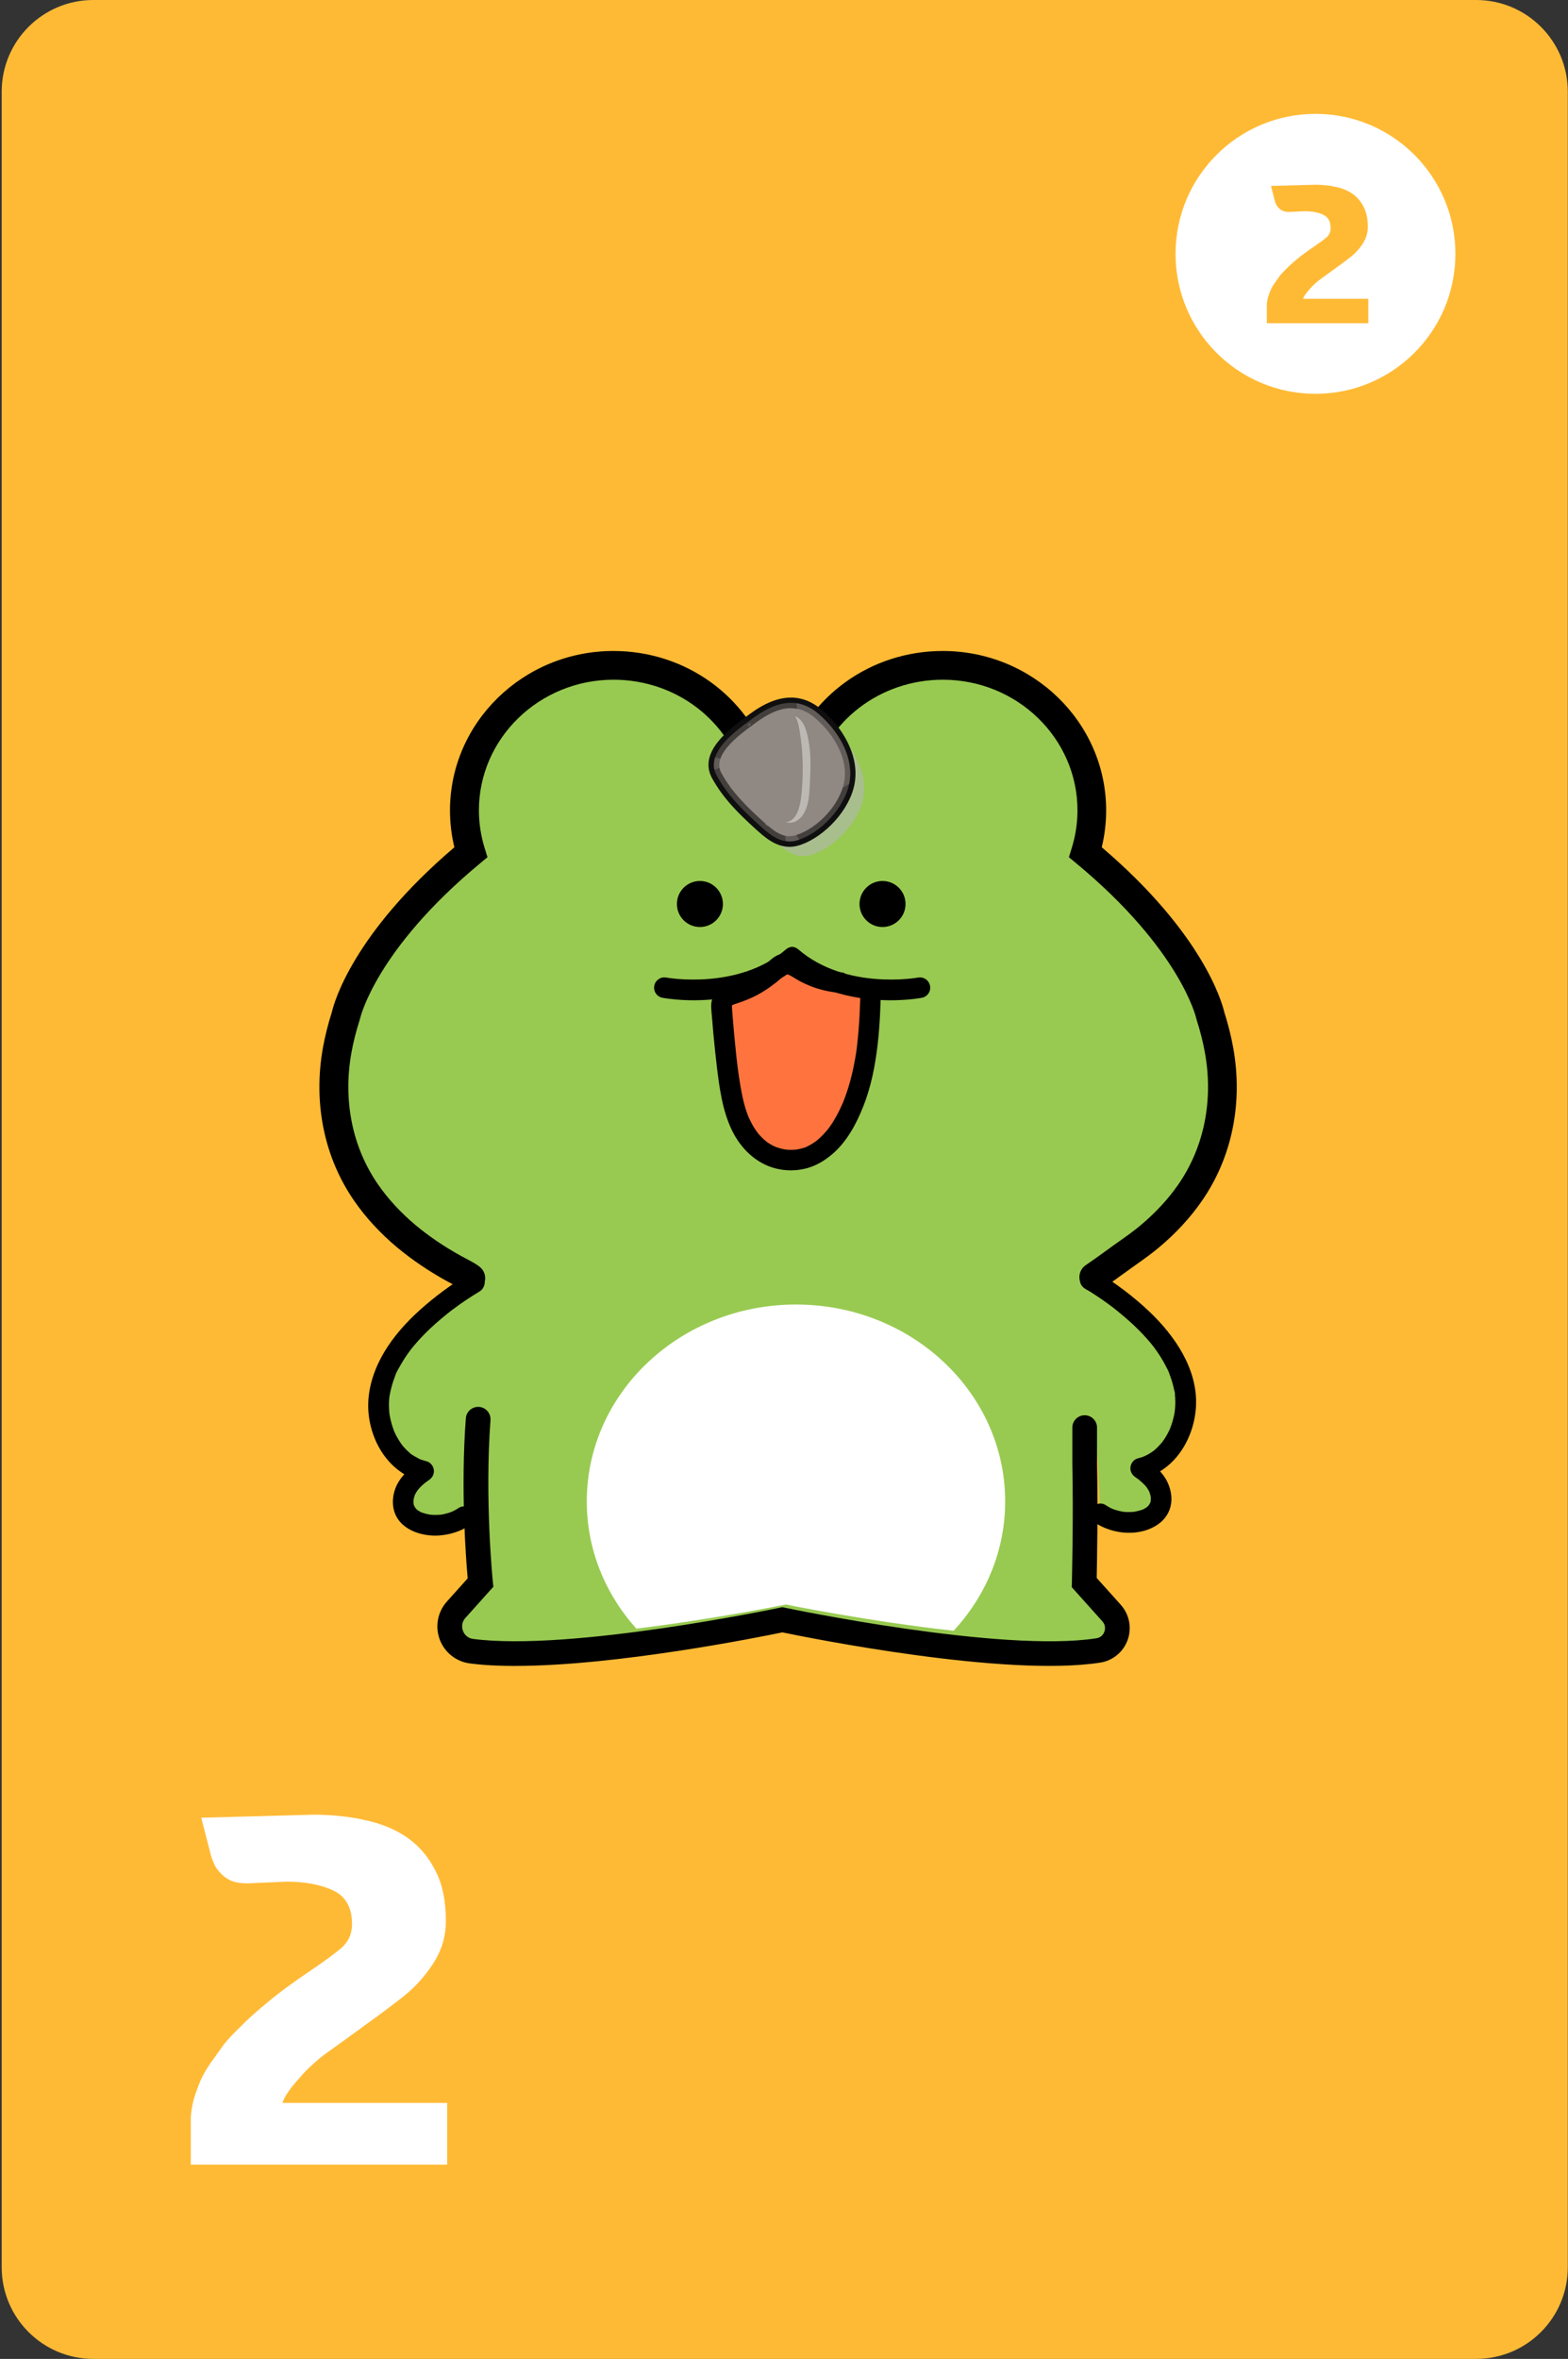 <svg width="381" height="573" viewBox="0 0 381 573" fill="none" xmlns="http://www.w3.org/2000/svg">
<rect x="0" y="0" width="381" height="573" fill="#333333" stroke="none"/>
<g clip-path="url(#clip0_873_640)">
<path d="M358.68 0H22.68C10.381 0 0.41 9.971 0.41 22.27V550.73C0.41 563.029 10.381 573 22.68 573H358.68C370.98 573 380.95 563.029 380.95 550.73V22.27C380.95 9.971 370.98 0 358.68 0Z" fill="#FFBA35"/>
<path d="M319.641 95.66C338.418 95.66 353.641 80.438 353.641 61.66C353.641 42.882 338.418 27.66 319.641 27.66C300.863 27.66 285.641 42.882 285.641 61.66C285.641 80.438 300.863 95.66 319.641 95.66Z" fill="white"/>
<path d="M321.07 67.65C320.54 68.012 320.025 68.43 319.523 68.904C319.022 69.35 318.59 69.795 318.228 70.241C317.81 70.687 317.462 71.119 317.183 71.537C316.905 71.927 316.724 72.275 316.64 72.581H332.478V78.516H307.822V74.002C307.85 73.445 307.948 72.846 308.115 72.205C308.282 71.648 308.505 71.035 308.783 70.367C309.09 69.698 309.536 68.974 310.121 68.193C310.344 67.887 310.622 67.497 310.957 67.023C311.319 66.55 311.848 65.978 312.545 65.31C313.185 64.641 314.049 63.861 315.136 62.97C316.222 62.05 317.657 60.992 319.44 59.794C319.523 59.738 319.621 59.668 319.732 59.585C319.872 59.501 319.969 59.445 320.025 59.417H319.983C320.763 58.888 321.515 58.331 322.24 57.746C322.964 57.133 323.326 56.353 323.326 55.406C323.326 53.79 322.713 52.703 321.488 52.146C320.29 51.589 318.799 51.31 317.016 51.31L313.297 51.477C312.656 51.477 312.127 51.394 311.709 51.227C311.291 51.032 310.957 50.795 310.706 50.516C310.427 50.238 310.218 49.945 310.079 49.639C309.94 49.332 309.842 49.081 309.786 48.886L308.825 45.167L319.607 44.875C321.446 44.875 323.131 45.056 324.664 45.418C326.224 45.752 327.575 46.323 328.717 47.131C329.832 47.939 330.709 48.984 331.35 50.266C332.019 51.547 332.353 53.163 332.353 55.113C332.353 56.562 331.949 57.913 331.141 59.167C330.333 60.42 329.344 61.507 328.174 62.426C327.032 63.318 325.876 64.181 324.705 65.017C323.563 65.853 322.351 66.731 321.07 67.65Z" fill="#FFBA35"/>
<path d="M79.833 498.354C78.496 499.269 77.194 500.325 75.927 501.522C74.659 502.648 73.568 503.775 72.653 504.901C71.597 506.027 70.717 507.118 70.013 508.174C69.31 509.16 68.852 510.04 68.641 510.814H108.659V525.808H46.361V514.404C46.432 512.996 46.678 511.483 47.1 509.864C47.523 508.456 48.086 506.907 48.79 505.218C49.564 503.528 50.691 501.698 52.169 499.727C52.732 498.953 53.436 497.967 54.281 496.77C55.196 495.574 56.533 494.131 58.293 492.441C59.912 490.752 62.094 488.781 64.84 486.528C67.585 484.205 71.21 481.53 75.715 478.503C75.927 478.363 76.173 478.187 76.454 477.975C76.806 477.764 77.053 477.623 77.194 477.553H77.088C79.059 476.216 80.96 474.808 82.79 473.329C84.62 471.781 85.535 469.81 85.535 467.416C85.535 463.334 83.987 460.588 80.889 459.18C77.862 457.773 74.096 457.069 69.591 457.069L60.194 457.491C58.575 457.491 57.237 457.28 56.181 456.857C55.125 456.365 54.281 455.766 53.647 455.062C52.943 454.358 52.415 453.619 52.063 452.845C51.711 452.071 51.465 451.437 51.324 450.944L48.895 441.547L76.138 440.808C80.784 440.808 85.043 441.265 88.914 442.18C92.856 443.025 96.27 444.468 99.156 446.51C101.972 448.551 104.189 451.191 105.808 454.429C107.498 457.667 108.343 461.75 108.343 466.677C108.343 470.338 107.322 473.752 105.281 476.92C103.239 480.087 100.74 482.833 97.784 485.156C94.897 487.408 91.976 489.59 89.02 491.702C86.134 493.814 83.072 496.031 79.833 498.354Z" fill="white"/>
<path d="M137.609 309.23H113.809V354.12H137.609V309.23Z" fill="#98CA51"/>
<path d="M266.618 312.52H242.818V354.86H266.618V312.52Z" fill="#98CA51"/>
<path d="M263.309 362.22L119.959 348.74V303.66H264.829L263.309 362.22Z" fill="#98CA51"/>
<path d="M265.77 310.23C268.63 308.29 271.39 306.2 274.22 304.21C275.98 302.97 277.72 301.72 279.37 300.34C283.08 297.24 286.42 293.7 289.16 289.74C296.26 279.5 298.39 267.15 296.2 255.06C295.69 252.24 294.97 249.46 294.09 246.74C294.09 246.74 290.61 229.33 263.74 207.05C264.74 203.82 265.28 200.41 265.28 196.87C265.28 177.41 249.07 161.64 229.07 161.64C211.96 161.64 197.64 173.19 193.85 188.7C193.24 188.58 190.25 188.6 189.06 188.62C187.86 188.61 184.87 188.58 184.27 188.7C180.48 173.18 166.16 161.64 149.05 161.64C129.05 161.64 112.84 177.41 112.84 196.87C112.84 200.41 113.38 203.83 114.38 207.05C87.5 229.32 84.03 246.74 84.03 246.74C83.15 249.47 82.43 252.25 81.92 255.06C79.73 267.15 81.86 279.5 88.96 289.74C91.7 293.69 95.04 297.23 98.75 300.34C102.29 303.28 106.15 305.86 110.2 308.1C111.72 308.94 113.77 309.93 114.37 310.49" fill="#98CA51"/>
<path d="M114.369 313.99C113.539 313.99 112.709 313.7 112.039 313.11C111.699 312.86 110.569 312.27 109.889 311.9C109.419 311.65 108.939 311.4 108.509 311.16C104.149 308.75 100.119 306.02 96.519 303.03C92.409 299.59 88.899 295.79 86.089 291.73C78.749 281.14 76.049 267.89 78.479 254.43C78.989 251.62 79.719 248.72 80.649 245.81C81.169 243.56 85.749 226.82 110.409 205.81C109.699 202.88 109.339 199.88 109.339 196.86C109.339 175.51 127.149 158.13 149.049 158.13C166.529 158.13 181.689 169.08 186.879 185.1C187.489 185.1 188.219 185.1 189.099 185.11C189.939 185.11 190.639 185.11 191.239 185.1C196.439 169.09 211.599 158.13 229.069 158.13C250.959 158.13 268.779 175.5 268.779 196.86C268.779 199.88 268.419 202.88 267.709 205.81C292.369 226.83 296.949 243.57 297.469 245.81C298.399 248.72 299.129 251.62 299.639 254.43C302.079 267.89 299.379 281.14 292.029 291.73C289.219 295.79 285.709 299.59 281.609 303.02C279.949 304.41 278.259 305.64 276.229 307.07C275.109 307.86 273.999 308.66 272.899 309.46C271.229 310.67 269.499 311.93 267.739 313.12C266.139 314.2 263.959 313.78 262.879 312.18C261.799 310.58 262.219 308.4 263.819 307.32C265.489 306.19 267.169 304.97 268.799 303.79C269.939 302.97 271.069 302.14 272.219 301.34C274.109 300.01 275.669 298.88 277.139 297.64C280.759 294.61 283.839 291.28 286.299 287.74C292.579 278.68 294.879 267.29 292.769 255.67C292.309 253.11 291.639 250.46 290.779 247.79L290.679 247.4C290.649 247.26 286.889 230.74 261.529 209.72L259.729 208.23L260.419 205.99C261.339 203.02 261.809 199.95 261.809 196.84C261.809 179.34 247.139 165.11 229.099 165.11C213.869 165.11 200.789 175.14 197.279 189.5L196.489 192.75L193.299 192.12C192.929 192.09 191.569 192.05 189.129 192.09C186.609 192.06 185.249 192.09 184.879 192.12L181.689 192.75L180.899 189.5C177.399 175.14 164.309 165.11 149.079 165.11C131.049 165.11 116.369 179.34 116.369 196.84C116.369 199.94 116.839 203.02 117.759 205.99L118.449 208.23L116.649 209.72C91.289 230.74 87.529 247.25 87.489 247.42L87.389 247.79C86.529 250.46 85.859 253.11 85.399 255.66C83.299 267.28 85.589 278.67 91.869 287.73C94.329 291.27 97.409 294.61 101.029 297.64C104.279 300.34 107.949 302.83 111.919 305.02C112.319 305.24 112.749 305.47 113.189 305.7C114.939 306.63 116.049 307.23 116.789 307.93C118.199 309.25 118.269 311.47 116.939 312.88C116.249 313.61 115.319 313.98 114.389 313.98L114.369 313.99ZM111.969 313.04C111.969 313.04 111.989 313.06 112.009 313.08C111.999 313.07 111.979 313.06 111.969 313.04ZM193.179 192.13C193.179 192.13 193.179 192.13 193.189 192.13H193.179ZM184.939 192.13H184.929C184.929 192.13 184.929 192.13 184.939 192.13Z" fill="black"/>
<path d="M116.18 344.74C114.7 364.46 116.75 384.42 116.75 384.42L110.83 391.01C107.57 394.64 109.71 400.44 114.54 401.08C138.98 404.28 190.08 393.46 190.08 393.46C190.08 393.46 242.96 404.66 266.86 400.9C271.15 400.23 272.96 395.05 270.07 391.83L263.42 384.42C263.42 384.42 263.82 369.01 263.53 355.48V346.78" fill="#98CA51"/>
<g style="mix-blend-mode:multiply" opacity="0.6">
<path d="M209.919 190.11C209.409 184.98 206.039 180.16 202.189 176.89C196.889 172.4 191.349 174.31 186.249 178.09C182.539 180.84 174.489 186.32 177.519 191.9C180.039 196.55 183.709 200.19 187.579 203.71C190.359 206.24 193.279 208.93 197.309 207.61C202.979 205.75 208.679 199.6 209.779 193.78C210.009 192.55 210.049 191.32 209.929 190.1L209.919 190.11Z" fill="#B2B6B5"/>
</g>
<path d="M206.529 186.55C206.019 181.42 202.649 176.6 198.799 173.33C193.499 168.84 187.959 170.75 182.859 174.53C179.139 177.28 171.099 182.76 174.129 188.35C176.649 193 180.319 196.64 184.189 200.16C186.969 202.69 189.889 205.38 193.919 204.06C199.589 202.2 205.289 196.05 206.379 190.23C206.609 189 206.649 187.77 206.529 186.55Z" fill="#908882"/>
<path d="M191.821 204.7C188.741 204.7 186.351 202.52 184.041 200.42L183.991 200.37C180.481 197.18 176.521 193.37 173.871 188.48C170.881 182.97 178.161 177.62 182.071 174.75L182.691 174.3C186.201 171.7 189.311 170.44 192.201 170.44C194.611 170.44 196.891 171.34 198.991 173.12C203.431 176.89 206.361 181.9 206.821 186.53C206.951 187.81 206.901 189.07 206.671 190.29C205.581 196.11 199.901 202.42 194.011 204.34C193.281 204.58 192.541 204.7 191.831 204.7H191.821ZM192.191 171.02C189.421 171.02 186.421 172.25 183.021 174.77L182.401 175.22C178.631 177.99 171.621 183.14 174.371 188.21C176.971 193.02 180.901 196.79 184.371 199.95L184.421 200C186.651 202.03 188.951 204.13 191.811 204.13C192.461 204.13 193.141 204.02 193.811 203.8C199.521 201.93 205.021 195.83 206.081 190.19C206.301 189.03 206.351 187.82 206.231 186.59C205.781 182.1 202.931 177.23 198.601 173.56C196.611 171.87 194.461 171.02 192.191 171.02Z" fill="#626262"/>
<path d="M191.82 205.7C188.35 205.7 185.7 203.29 183.37 201.17C179.75 197.87 175.71 193.99 172.99 188.97C169.59 182.69 177.32 177.01 181.47 173.96L182.08 173.51C185.76 170.78 189.07 169.45 192.19 169.45C194.84 169.45 197.34 170.43 199.62 172.36C204.26 176.29 207.32 181.55 207.8 186.44C207.94 187.81 207.88 189.17 207.63 190.48C206.48 196.62 200.5 203.27 194.3 205.3C193.46 205.57 192.63 205.71 191.81 205.71L191.82 205.7ZM192.19 172.02C189.64 172.02 186.84 173.18 183.62 175.57L183 176.03C179.48 178.62 172.93 183.44 175.26 187.74C177.79 192.41 181.64 196.11 185.05 199.21C187.19 201.16 189.35 203.12 191.82 203.12C192.37 203.12 192.94 203.03 193.51 202.84C198.91 201.08 204.11 195.31 205.11 190C205.31 188.93 205.36 187.82 205.24 186.69C204.82 182.45 202.1 177.83 197.96 174.33C196.16 172.8 194.22 172.03 192.19 172.03V172.02Z" fill="#0F0F0F"/>
<g style="mix-blend-mode:multiply" opacity="0.4">
<path d="M206.529 186.55C206.019 181.42 202.649 176.6 198.799 173.33C193.499 168.84 187.959 170.75 182.859 174.53C179.139 177.28 171.099 182.76 174.129 188.35C176.649 193 180.319 196.64 184.189 200.16C186.969 202.69 189.889 205.38 193.919 204.06C199.589 202.2 205.289 196.05 206.379 190.23C206.609 189 206.649 187.77 206.529 186.55ZM194.899 191.02C194.709 193.54 194.439 199.15 191.109 199.71C188.609 200.13 185.809 197.45 184.159 195.93C181.469 193.47 178.489 191.06 176.509 187.96C175.679 186.65 175.039 185.41 175.529 183.86C175.939 182.56 177.209 181.51 178.199 180.65C180.079 179.03 181.979 177.4 184.019 175.99C185.969 174.18 188.219 172.3 190.909 172.48C193.509 172.65 194.049 175.95 194.369 177.98C195.039 182.25 195.229 186.72 194.899 191.03V191.02Z" fill="#908882"/>
</g>
<g style="mix-blend-mode:multiply" opacity="0.4">
<path d="M175.59 186.2C175.39 185.62 175.3 185.03 175.4 184.38C174.81 184.2 174.23 184.06 173.76 184.01C173.44 184.99 173.37 185.99 173.61 187C174.27 186.73 174.93 186.46 175.59 186.2Z" fill="#908882"/>
</g>
<g style="mix-blend-mode:multiply" opacity="0.4">
<path d="M191.74 199.53C191.54 199.61 191.33 199.68 191.11 199.71C190.86 199.75 190.61 199.76 190.35 199.74C190.47 201.29 190.66 202.83 190.98 204.34C191.89 204.47 192.87 204.4 193.91 204.06C194.01 204.03 194.11 203.98 194.21 203.95C193.31 202.52 192.46 201.05 191.74 199.53Z" fill="#908882"/>
</g>
<g style="mix-blend-mode:multiply" opacity="0.4">
<path d="M194.881 182.49C195.101 185.33 195.111 188.21 194.891 191.02C194.781 192.39 194.651 194.69 194.021 196.59C195.841 195.67 197.891 195.05 199.611 194.23C201.941 193.12 204.121 191.75 206.331 190.41C206.341 190.35 206.361 190.29 206.371 190.24C206.601 189.01 206.641 187.78 206.521 186.56C206.011 181.43 202.641 176.61 198.791 173.34C197.041 171.85 195.261 171.07 193.471 170.82C194.121 174.34 195.011 177.75 194.911 181.42C194.911 181.78 194.881 182.14 194.871 182.49H194.881Z" fill="#908882"/>
</g>
<g style="mix-blend-mode:screen" opacity="0.4">
<path d="M193.2 173.97C193.91 175.15 194.18 176.77 194.37 177.97C195.04 182.24 195.23 186.71 194.9 191.02C194.71 193.54 194.44 199.15 191.11 199.71C191.02 199.73 190.93 199.73 190.84 199.73C191.83 199.95 192.82 199.89 193.69 199.32C196.48 197.52 196.65 193.37 196.79 190.41C196.95 186.89 197.12 183.37 196.46 179.87C195.99 177.39 195.39 174.99 193.2 173.96V173.97Z" fill="white"/>
</g>
<g style="mix-blend-mode:multiply" opacity="0.4">
<path d="M181.86 180.72C181.63 180.54 181.38 180.59 181.16 180.72C180.9 180.8 180.69 181.03 180.56 181.28C180.37 181.67 180.22 182.4 180.72 182.61C180.97 182.71 181.37 182.5 181.54 182.33C181.81 182.05 182.01 181.77 182.09 181.38C182.13 181.17 182.04 180.85 181.87 180.71L181.86 180.72Z" fill="#908882"/>
</g>
<g style="mix-blend-mode:multiply" opacity="0.4">
<path d="M183.1 183.29C183.1 183.29 183.04 183.25 183.02 183.23C182.68 182.99 182.05 183.68 182.28 184.01C182.3 184.04 182.32 184.07 182.34 184.1C182.68 184.58 183.51 183.58 183.11 183.3L183.1 183.29Z" fill="#908882"/>
</g>
<g style="mix-blend-mode:multiply" opacity="0.4">
<path d="M186.258 188.76C186.258 188.76 186.218 188.72 186.178 188.7C186.098 188.64 185.938 188.81 185.988 188.89C185.958 188.94 185.958 188.99 186.018 189C186.048 189 186.078 189 186.118 189C186.208 189 186.338 188.83 186.258 188.76Z" fill="#908882"/>
</g>
<g style="mix-blend-mode:multiply" opacity="0.4">
<path d="M200.869 190.98C200.869 190.98 200.819 190.98 200.789 190.99C200.779 190.99 200.759 191 200.749 191.01C200.739 191.01 200.729 191.02 200.709 191.04C200.709 191.04 200.709 191.04 200.699 191.04C200.679 191.05 200.669 191.08 200.649 191.1C200.649 191.1 200.649 191.12 200.639 191.13C200.639 191.15 200.619 191.17 200.619 191.19C200.619 191.19 200.619 191.2 200.619 191.21C200.619 191.24 200.619 191.27 200.669 191.29H200.689C200.689 191.29 200.749 191.29 200.779 191.26C200.909 191.24 201.049 190.97 200.869 190.97V190.98Z" fill="#908882"/>
</g>
<g style="mix-blend-mode:multiply" opacity="0.4">
<path d="M201.859 184.81C201.879 184.63 201.849 184.46 201.759 184.34C201.709 184.28 201.659 184.27 201.579 184.29C201.489 184.32 201.419 184.37 201.349 184.43C201.359 184.35 201.279 184.31 201.189 184.4C201.039 184.55 200.979 184.8 200.979 185C200.979 185.19 201.039 185.54 201.299 185.53C201.579 185.52 201.769 185.25 201.829 184.95C201.849 184.9 201.859 184.85 201.849 184.81H201.859Z" fill="#908882"/>
</g>
<g style="mix-blend-mode:multiply" opacity="0.4">
<path d="M203.009 188.75C202.949 188.59 202.749 188.81 202.709 188.89C202.489 189.12 202.659 189.39 202.899 189.12C202.999 189.01 203.069 188.89 203.009 188.74V188.75Z" fill="#908882"/>
</g>
<g style="mix-blend-mode:multiply" opacity="0.4">
<path d="M202.32 194.21C202.17 194.17 202.03 194.21 201.9 194.33C201.63 194.31 201.48 194.57 201.4 194.78C201.31 195.01 201.24 195.36 201.45 195.53C201.7 195.75 202.07 195.47 202.24 195.28C202.29 195.23 202.3 195.21 202.29 195.22C202.33 195.18 202.36 195.14 202.39 195.09C202.46 194.98 202.49 194.86 202.52 194.73C202.57 194.54 202.53 194.28 202.32 194.21Z" fill="#908882"/>
</g>
<g style="mix-blend-mode:multiply" opacity="0.4">
<path d="M195.83 200.55C195.83 200.55 195.79 200.57 195.76 200.58C195.7 200.6 195.53 200.78 195.64 200.84C195.65 200.84 195.67 200.86 195.68 200.86C195.91 200.99 196.05 200.46 195.82 200.55H195.83Z" fill="#908882"/>
</g>
<g style="mix-blend-mode:multiply" opacity="0.4">
<path d="M186.5 200.01C186.48 199.86 186.32 199.91 186.22 200.03C186.22 200.03 186.2 200.01 186.19 200.01C186.08 199.94 185.93 200.14 185.97 200.24C186.06 200.47 186.19 200.75 186.47 200.58C186.57 200.52 186.65 200.4 186.66 200.29C186.68 200.14 186.51 200.13 186.5 200.02V200.01Z" fill="#908882"/>
</g>
<g style="mix-blend-mode:multiply" opacity="0.4">
<path d="M178.119 190.98C178.119 190.98 178.119 190.94 178.089 190.92C178.019 190.76 177.889 190.64 177.729 190.6C177.549 190.56 177.369 190.8 177.379 190.97C177.379 191.06 177.419 191.13 177.459 191.19C177.459 191.44 177.609 191.7 177.849 191.76C177.959 191.78 178.059 191.69 178.109 191.6C178.199 191.43 178.199 191.19 178.119 190.98Z" fill="#908882"/>
</g>
<g style="mix-blend-mode:multiply" opacity="0.4">
<path d="M184.92 193.16C184.92 193.16 184.89 193.2 184.88 193.22C184.84 193.22 184.79 193.22 184.75 193.22C184.49 193.3 184.43 193.6 184.46 193.84C184.5 194.13 184.75 194.38 185.02 194.47C185.34 194.58 185.65 194.28 185.84 194.06C186.36 193.48 185.48 192.5 184.91 193.15L184.92 193.16Z" fill="#908882"/>
</g>
<g style="mix-blend-mode:multiply" opacity="0.4">
<path d="M192.198 177.82C192.008 177.82 191.868 177.93 191.768 178.08C191.748 178.08 191.728 178.08 191.718 178.1C191.438 178.23 191.278 178.74 191.508 178.98C192.338 179.82 192.818 177.83 192.198 177.83V177.82Z" fill="#908882"/>
</g>
<g style="mix-blend-mode:multiply" opacity="0.4">
<path d="M182.309 175.65C182.229 175.69 182.159 175.74 182.099 175.79C181.929 175.83 181.789 176.04 181.739 176.19C181.729 176.23 181.719 176.3 181.759 176.33C182.009 176.53 182.539 175.99 182.479 175.73C182.459 175.65 182.389 175.61 182.309 175.65Z" fill="#908882"/>
</g>
<g style="mix-blend-mode:multiply" opacity="0.4">
<path d="M178.049 185.94C178.049 185.94 177.929 185.92 177.879 185.94C177.869 185.92 177.859 185.9 177.849 185.88C177.829 185.85 177.799 185.83 177.759 185.84C177.429 185.91 177.419 186.32 177.609 186.53C177.809 186.75 178.279 186.17 178.039 185.94H178.049Z" fill="#908882"/>
</g>
<g style="mix-blend-mode:multiply" opacity="0.4">
<path d="M198.68 180.39C198.63 180.33 198.56 180.36 198.5 180.41C198.49 180.41 198.47 180.41 198.45 180.41C198.22 180.53 198.1 181.05 198.37 181.18C198.53 181.25 198.66 181.1 198.74 180.97C198.86 180.78 198.81 180.54 198.67 180.37L198.68 180.39Z" fill="#908882"/>
</g>
<g style="mix-blend-mode:multiply" opacity="0.4">
<path d="M199.84 178C199.84 178 199.8 177.97 199.78 177.95C199.72 177.83 199.5 178.02 199.53 178.13C199.55 178.22 199.56 178.24 199.65 178.27C199.76 178.31 199.96 178.06 199.84 177.99V178Z" fill="#908882"/>
</g>
<g style="mix-blend-mode:multiply" opacity="0.4">
<path d="M195.32 172.77C195.32 172.77 195.32 172.71 195.29 172.69C195.25 172.67 195.23 172.63 195.22 172.59C195.22 172.59 195.209 172.57 195.199 172.57C195.129 172.49 195.03 172.61 194.98 172.71C194.98 172.68 194.97 172.65 194.98 172.63C195 172.58 194.93 172.6 194.92 172.63C194.86 172.76 195.05 173.25 195.23 173.19C195.41 173.13 195.39 172.94 195.33 172.78L195.32 172.77Z" fill="#908882"/>
</g>
<g style="mix-blend-mode:multiply" opacity="0.4">
<path d="M204.32 183.12C204.32 183.12 204.3 183.1 204.29 183.09C204.35 182.92 204.17 182.9 204.06 182.99C203.99 183.05 203.86 183.32 204.06 183.31C204.1 183.31 204.14 183.32 204.17 183.34C204.26 183.37 204.38 183.2 204.32 183.13V183.12Z" fill="#908882"/>
</g>
<g style="mix-blend-mode:multiply" opacity="0.4">
<path d="M198.28 190.63C198.25 190.69 198.22 190.75 198.19 190.81C198.16 190.85 198.11 190.91 198.14 190.96C198.14 190.96 198.14 190.96 198.14 190.97C198.16 191.01 198.22 191.01 198.26 190.98C198.39 190.88 198.47 190.81 198.52 190.64C198.59 190.43 198.34 190.49 198.28 190.62V190.63Z" fill="#908882"/>
</g>
<g style="mix-blend-mode:multiply" opacity="0.4">
<path d="M197.369 197.38C197.369 197.38 197.369 197.33 197.349 197.32C197.049 197.11 196.849 197.86 197.259 197.64C197.319 197.61 197.419 197.46 197.369 197.38Z" fill="#908882"/>
</g>
<path d="M231.71 396.13C239.5 387.72 244.24 376.74 244.24 364.71C244.24 338.29 221.48 316.88 193.41 316.88C165.34 316.88 142.58 338.3 142.58 364.71C142.58 376.49 147.12 387.28 154.63 395.61C173.81 393.26 190.96 389.75 190.96 389.75C190.96 389.75 210.84 393.82 231.73 396.13H231.71Z" fill="white"/>
<path d="M175.491 243.24C175.171 244.04 175.341 244.99 175.411 245.87C175.541 247.69 175.691 249.52 175.871 251.34C176.391 256.74 176.921 262.32 178.091 267.62C179.021 271.85 180.931 276.19 184.351 279C188.271 282.21 193.821 282.7 198.221 280.16C203.071 277.36 206.091 271.71 207.911 266.6C210.771 258.54 211.281 249.87 211.531 241.4C211.611 238.65 208.081 238.82 206.171 238.78C202.601 238.72 199.031 237.9 195.841 236.28C194.221 235.45 191.731 233.32 189.841 234.34C189.181 234.7 188.631 235.24 188.071 235.75C185.431 238.16 182.271 240.01 178.871 241.13C177.881 241.46 176.691 241.75 175.941 242.53C175.731 242.74 175.591 242.98 175.501 243.23L175.491 243.24Z" fill="#FF743E"/>
<path d="M173.08 242.58C172.61 243.96 172.87 245.45 172.98 246.87C173.09 248.28 173.21 249.69 173.34 251.1C173.6 253.79 173.86 256.48 174.19 259.17C174.83 264.38 175.53 269.71 177.82 274.5C179.93 278.9 183.65 282.61 188.48 283.83C190.88 284.44 193.43 284.44 195.84 283.83C198.25 283.22 200.39 281.93 202.27 280.32C205.78 277.31 208.05 273.06 209.74 268.82C211.68 263.95 212.67 258.78 213.27 253.59C213.57 250.97 213.75 248.33 213.87 245.7C213.93 244.39 213.98 243.07 214.02 241.76C214.06 240.45 213.63 241.17 212.71 240.16C211.36 238.67 209.84 238.55 207.93 238.49C207.03 238.46 205.62 236.3 204.72 236.23C204.42 236.21 204.13 236.18 203.83 236.15C203.76 236.15 203.29 236.08 203.61 236.13C203.93 236.18 203.46 236.11 203.39 236.1C202.73 236 202.07 235.87 201.42 235.71C200.84 235.57 200.27 235.41 199.7 235.22C199.42 235.13 199.14 235.03 198.86 234.93C198.72 234.88 198.58 234.83 198.44 234.77C198.34 234.73 198.23 234.69 198.13 234.65C198.35 234.74 198.38 234.76 198.21 234.68C197.28 234.24 196.4 233.76 195.52 233.22C193.37 231.92 190.77 230.89 188.4 232.31C187.27 232.99 186.36 234 185.35 234.84C185.24 234.93 185.13 235.02 185.02 235.11C184.5 235.54 185.28 234.93 184.94 235.17C184.71 235.33 184.49 235.5 184.26 235.66C183.77 236 183.27 236.33 182.76 236.64C182.25 236.95 181.73 237.24 181.2 237.51C180.95 237.64 180.7 237.76 180.44 237.88C180.31 237.94 180.19 238 180.06 238.06C179.85 238.15 179.65 238.24 179.98 238.1C178.94 238.53 177.86 238.82 176.82 239.22C175.41 239.76 173.94 243.47 173.34 242.01C172.82 240.74 172.95 244.75 174.24 245.43C175.33 246.01 177.09 245.81 177.66 244.53C177.72 244.4 177.77 244.29 177.84 244.17C177.77 244.28 177.55 244.43 177.84 244.21C177.4 244.54 177.89 244.19 178.08 244.09C178.16 244.05 178.25 244.01 178.33 243.97C178.64 243.81 177.91 244.11 178.25 244.01C178.51 243.93 178.77 243.83 179.04 243.74C180.22 243.36 181.37 242.92 182.5 242.42C184.67 241.46 186.63 240.18 188.49 238.72C188.9 238.39 189.31 238.05 189.7 237.7C189.91 237.52 190.11 237.32 190.31 237.14C190.41 237.05 190.52 236.96 190.62 236.87C190.96 236.56 190.44 236.96 190.68 236.82C190.77 236.77 190.86 236.71 190.94 236.65C191.4 236.32 190.87 236.73 190.81 236.67C190.78 236.64 191.09 236.61 191.11 236.58C191.02 236.77 190.54 236.58 190.9 236.62C190.94 236.62 191.21 236.63 191.21 236.62C191.17 236.67 190.58 236.47 191.02 236.6C191.23 236.66 191.45 236.72 191.66 236.79C192.09 236.94 191.57 236.79 191.54 236.74C191.57 236.78 191.79 236.86 191.86 236.89C192.07 237 192.28 237.11 192.49 237.23C192.89 237.46 193.28 237.71 193.68 237.95C194.68 238.56 195.74 239.03 196.82 239.48C199.14 240.42 201.58 240.95 204.07 241.2C205.03 241.3 205.98 241.32 206.94 241.33C207.26 241.33 207.59 241.34 207.91 241.36C208.09 241.37 208.27 241.39 208.45 241.4C208.64 241.41 208.84 241.52 208.19 241.36C208.3 241.39 208.41 241.39 208.52 241.42C208.67 241.45 208.82 241.48 208.96 241.52C209.04 241.54 209.12 241.57 209.2 241.59C209.56 241.68 208.98 241.5 208.95 241.47C209.04 241.55 209.25 241.64 209.37 241.7C209.5 241.76 209.8 242.07 209.14 241.52C209.2 241.57 209.25 241.62 209.3 241.68C208.79 241.08 209.04 241.3 209.11 241.45C209.28 241.79 209.01 241.17 209.01 241.17C209.01 241.2 209.08 241.39 209.08 241.41C209.14 241.73 208.99 241.28 209.05 241.14C208.99 241.29 209.05 241.61 209.05 241.78C209.04 242.13 209.03 242.47 209.02 242.82C208.94 245.3 208.82 247.78 208.62 250.25C208.52 251.45 208.41 252.65 208.27 253.84C208.23 254.15 208.19 254.46 208.16 254.76C208.11 255.16 208.21 254.38 208.16 254.79C208.14 254.91 208.13 255.02 208.11 255.14C208.02 255.79 207.92 256.44 207.8 257.09C207.39 259.49 206.84 261.87 206.12 264.2C205.79 265.26 205.43 266.31 205.02 267.34C204.93 267.57 204.84 267.8 204.74 268.03C204.63 268.29 204.78 268.21 204.77 267.95C204.77 268.01 204.68 268.15 204.66 268.21C204.44 268.7 204.22 269.19 203.98 269.68C203.53 270.6 203.04 271.5 202.5 272.37C202.25 272.78 201.98 273.18 201.71 273.57C201.58 273.75 201.45 273.93 201.32 274.11C201.05 274.48 201.32 274.12 201.36 274.06C201.28 274.19 201.16 274.31 201.06 274.43C200.42 275.21 199.73 275.94 198.98 276.61C198.82 276.76 198.65 276.89 198.48 277.04C198.12 277.35 198.51 277.04 198.55 277C198.49 277.07 198.33 277.16 198.25 277.22C197.82 277.53 197.37 277.82 196.91 278.08C196.71 278.19 196.51 278.3 196.3 278.4C196.16 278.47 195.51 278.87 196.01 278.54C195.62 278.8 194.99 278.9 194.54 279.02C194.29 279.08 194.04 279.14 193.79 279.19C193.74 279.19 193.41 279.25 193.41 279.25C193.41 279.23 194.04 279.19 193.51 279.24C193 279.29 192.5 279.32 191.99 279.31C191.74 279.31 191.48 279.29 191.23 279.27C191.1 279.27 190.48 279.17 190.81 279.23C191.17 279.3 190.76 279.22 190.67 279.2C190.55 279.18 190.42 279.15 190.3 279.13C190.02 279.07 189.74 279 189.47 278.92C189.23 278.85 188.98 278.77 188.74 278.69C188.64 278.66 188.02 278.4 188.33 278.54C188.64 278.68 188.02 278.39 187.93 278.35C187.64 278.21 187.36 278.05 187.08 277.88C186.89 277.76 186.69 277.64 186.51 277.51C186.4 277.44 186.3 277.36 186.19 277.28C185.89 277.08 186.5 277.55 186.23 277.31C185.83 276.97 185.43 276.63 185.06 276.25C184.71 275.9 184.39 275.53 184.08 275.15C183.79 274.8 184.06 275.12 184.11 275.19C184.03 275.08 183.95 274.98 183.88 274.87C183.71 274.63 183.54 274.38 183.38 274.14C182.82 273.28 182.36 272.37 181.93 271.44C181.73 271.01 181.91 271.42 181.95 271.49C181.89 271.38 181.85 271.24 181.8 271.12C181.7 270.87 181.61 270.63 181.52 270.38C181.34 269.88 181.18 269.38 181.03 268.87C180.36 266.57 179.96 264.19 179.6 261.83C179.56 261.55 179.52 261.28 179.48 261C179.46 260.84 179.43 260.68 179.41 260.53C179.41 260.46 179.33 259.97 179.37 260.27C179.41 260.57 179.34 260.07 179.34 260.01C179.32 259.89 179.31 259.77 179.29 259.65C179.24 259.25 179.19 258.86 179.14 258.46C178.99 257.23 178.86 256 178.74 254.78C178.48 252.23 178.23 249.68 178.04 247.13C177.99 246.49 177.94 245.85 177.89 245.21C177.86 244.91 177.86 244.61 177.85 244.31C177.85 244.26 177.88 243.9 177.85 244.21C177.8 244.58 177.95 243.93 177.95 243.91C178.37 242.67 177.47 241.12 176.2 240.83C174.81 240.51 173.57 241.25 173.12 242.58H173.08Z" fill="black"/>
<path d="M170.069 225.18C173.156 225.18 175.659 222.677 175.659 219.59C175.659 216.503 173.156 214 170.069 214C166.981 214 164.479 216.503 164.479 219.59C164.479 222.677 166.981 225.18 170.069 225.18Z" fill="black"/>
<path d="M214.44 225.18C217.527 225.18 220.03 222.677 220.03 219.59C220.03 216.503 217.527 214 214.44 214C211.352 214 208.85 216.503 208.85 219.59C208.85 222.677 211.352 225.18 214.44 225.18Z" fill="black"/>
<path d="M225.979 239.45C225.719 238.09 224.409 237.21 223.059 237.46C222.889 237.5 205.539 240.62 193.959 230.6C193.589 230.28 193.149 230.09 192.689 230.02V229.99C192.619 229.99 192.549 229.99 192.479 230C192.409 230 192.339 229.98 192.269 229.99V230.02C191.819 230.09 191.369 230.28 190.999 230.6C179.419 240.62 162.079 237.5 161.899 237.46C160.549 237.2 159.239 238.09 158.979 239.45C158.719 240.81 159.609 242.12 160.969 242.37C161.219 242.42 163.179 242.78 166.179 242.92C172.289 243.21 182.669 242.58 191.489 236.53C192.089 236.11 192.879 236.11 193.479 236.53C202.299 242.58 212.679 243.21 218.789 242.92C221.789 242.78 223.749 242.42 223.999 242.37C225.359 242.11 226.249 240.8 225.989 239.45H225.979Z" fill="black"/>
<path d="M115.249 311.54C111.539 313.76 108.019 316.3 104.749 319.13C98.76 324.3 93.389 330.84 92.18 338.66C90.969 346.47 95.249 355.51 102.929 357.39C101.269 358.53 99.689 359.88 98.749 361.67C97.809 363.46 97.62 365.72 98.669 367.44C99.6 368.97 101.349 369.82 103.089 370.22C106.379 370.97 109.959 370.31 112.769 368.44" fill="#98CA51"/>
<path d="M113.99 309.39C109.71 311.96 105.64 314.95 101.93 318.3C98.68 321.23 95.7 324.56 93.43 328.32C91.18 332.06 89.63 336.35 89.48 340.74C89.35 344.59 90.34 348.54 92.26 351.88C94.44 355.68 97.97 358.72 102.26 359.8C102.06 358.28 101.86 356.75 101.66 355.23C99.81 356.51 98.09 357.96 96.89 359.88C95.63 361.9 95.13 364.44 95.7 366.77C96.88 371.51 102.4 373.32 106.77 372.98C109.34 372.78 111.85 372.01 114.02 370.59C115.11 369.88 115.67 368.34 114.92 367.17C114.22 366.08 112.67 365.51 111.5 366.27C111.04 366.57 110.56 366.85 110.07 367.09C109.95 367.15 109.82 367.21 109.7 367.26C109.98 367.14 109.99 367.14 109.73 367.24C109.47 367.33 109.21 367.43 108.95 367.51C108.42 367.68 107.89 367.78 107.35 367.9C107.06 367.95 107.08 367.95 107.4 367.9C107.26 367.92 107.13 367.93 106.99 367.94C106.72 367.97 106.44 367.98 106.17 367.99C105.62 368.01 105.07 367.98 104.52 367.93C103.84 367.87 105.03 368.04 104.37 367.9C104.1 367.85 103.84 367.8 103.58 367.73C103.32 367.66 103.08 367.6 102.84 367.52C102.72 367.48 102.6 367.44 102.47 367.39C102.21 367.29 102.23 367.3 102.53 367.42C102.31 367.38 102.04 367.18 101.85 367.06C101.74 366.99 101.01 366.6 101.57 366.91C101.36 366.8 101.2 366.55 101.02 366.39C100.84 366.18 100.85 366.2 101.05 366.46C100.97 366.36 100.9 366.25 100.84 366.14C100.77 366.03 100.71 365.92 100.65 365.8C100.53 365.55 100.54 365.57 100.68 365.87C100.61 365.81 100.45 365.22 100.48 365.13C100.52 365.48 100.52 365.51 100.49 365.22C100.48 365.09 100.47 364.96 100.47 364.83C100.47 364.63 100.48 364.44 100.49 364.25C100.52 363.96 100.51 363.99 100.48 364.33C100.5 364.2 100.53 364.07 100.56 363.95C100.62 363.69 100.71 363.45 100.78 363.2C100.88 362.94 100.87 362.95 100.75 363.25C100.8 363.13 100.86 363.01 100.92 362.9C101.04 362.66 101.18 362.43 101.33 362.21C101.4 362.1 101.48 361.99 101.56 361.88C101.37 362.12 101.36 362.13 101.54 361.91C101.71 361.71 101.89 361.5 102.07 361.31C102.44 360.92 102.84 360.56 103.26 360.22C103.36 360.13 103.47 360.05 103.58 359.97C103.34 360.15 103.33 360.16 103.56 359.99C103.78 359.84 104 359.68 104.22 359.52C105.06 358.94 105.55 358.08 105.41 357.03C105.28 356.08 104.58 355.19 103.62 354.95C103.22 354.85 102.83 354.73 102.44 354.6C102.38 354.58 101.91 354.4 101.91 354.4C101.91 354.38 102.49 354.67 102.06 354.46C101.96 354.41 101.87 354.37 101.77 354.32C101.58 354.23 99.66 353.17 99.72 353.06C99.72 353.05 100.14 353.4 99.85 353.16C99.77 353.09 99.68 353.02 99.6 352.96C99.46 352.84 99.32 352.71 99.18 352.59C98.88 352.32 98.6 352.03 98.32 351.73C98.17 351.57 98.03 351.41 97.89 351.24C97.82 351.15 97.43 350.71 97.68 350.99C97.94 351.29 97.54 350.8 97.49 350.72C97.35 350.52 97.21 350.32 97.08 350.11C96.63 349.41 96.23 348.69 95.89 347.93C95.86 347.85 95.82 347.78 95.79 347.7C95.6 347.28 95.82 347.81 95.85 347.84C95.74 347.74 95.69 347.44 95.64 347.3C95.48 346.88 95.34 346.46 95.21 346.03C94.97 345.22 94.79 344.4 94.65 343.57C94.55 342.93 94.69 343.94 94.64 343.48C94.62 343.26 94.59 343.03 94.57 342.81C94.54 342.39 94.52 341.97 94.51 341.55C94.5 341.13 94.51 340.71 94.54 340.3C94.55 340.11 94.57 339.91 94.58 339.72C94.58 339.64 94.6 339.55 94.6 339.47C94.6 339.42 94.67 338.87 94.62 339.31C94.57 339.75 94.67 339.03 94.69 338.92C94.74 338.66 94.79 338.4 94.84 338.14C94.94 337.66 95.06 337.18 95.19 336.7C95.32 336.22 95.47 335.76 95.63 335.29C95.71 335.07 95.78 334.86 95.87 334.64C95.92 334.5 96.19 333.65 96.02 334.23C96.28 333.32 96.87 332.4 97.34 331.58C97.83 330.71 98.36 329.87 98.92 329.06C99.19 328.68 99.46 328.3 99.74 327.93C99.82 327.82 99.9 327.72 99.98 327.61C99.93 327.68 99.67 328 99.96 327.64C100.13 327.43 100.3 327.22 100.47 327.02C101.75 325.47 103.15 324.01 104.62 322.63C105.48 321.82 106.36 321.04 107.26 320.29C107.76 319.87 108.27 319.45 108.78 319.04C109.02 318.85 109.26 318.66 109.51 318.47C109.82 318.22 109.24 318.67 109.55 318.44C109.7 318.32 109.86 318.21 110.01 318.09C112.11 316.51 114.29 315.05 116.54 313.7C117.66 313.03 118.17 311.42 117.44 310.28C116.71 309.14 115.22 308.66 114.02 309.38L113.99 309.39Z" fill="black"/>
<path d="M264.83 310.8C268.54 313.02 272.06 315.56 275.33 318.39C281.32 323.56 286.69 330.1 287.9 337.92C289.11 345.73 284.83 354.77 277.15 356.65C278.81 357.79 280.39 359.14 281.33 360.93C282.27 362.71 282.46 364.98 281.41 366.7C280.48 368.23 278.73 369.08 276.99 369.48C273.7 370.23 270.12 369.57 267.31 367.7" fill="#98CA51"/>
<path d="M263.57 312.96C265.56 314.15 267.49 315.43 269.36 316.8C269.61 316.98 269.86 317.17 270.1 317.35C270.19 317.42 270.29 317.49 270.38 317.56C270.43 317.6 270.809 317.89 270.589 317.72C270.389 317.56 270.69 317.8 270.7 317.81C270.82 317.91 270.94 318 271.06 318.1C271.3 318.29 271.54 318.48 271.78 318.68C272.66 319.4 273.53 320.13 274.38 320.89C275.88 322.23 277.319 323.65 278.649 325.15C278.959 325.5 279.27 325.86 279.57 326.22C279.72 326.4 279.87 326.58 280.01 326.77C280.09 326.87 280.18 326.98 280.26 327.08C279.92 326.66 280.23 327.04 280.3 327.13C280.9 327.93 281.47 328.75 282 329.59C282.53 330.43 283.01 331.29 283.45 332.18C283.66 332.6 283.94 333.06 284.07 333.52C283.93 333.05 284.069 333.54 284.149 333.74C284.249 333.98 284.34 334.23 284.42 334.48C284.76 335.44 285.04 336.42 285.25 337.42C285.32 337.75 285.579 338.43 285.489 338.76C285.489 338.73 285.419 338.13 285.459 338.59C285.459 338.67 285.479 338.76 285.489 338.84C285.509 339.09 285.53 339.34 285.55 339.59C285.6 340.43 285.589 341.27 285.519 342.1C285.499 342.3 285.489 342.49 285.459 342.69C285.389 343.28 285.529 342.32 285.459 342.78C285.389 343.24 285.309 343.66 285.209 344.1C285.029 344.92 284.79 345.73 284.5 346.51C284.43 346.69 284.36 346.87 284.29 347.06C284.17 347.38 284.49 346.62 284.35 346.92C284.32 347 284.28 347.07 284.25 347.15C284.07 347.55 283.87 347.95 283.66 348.34C283.44 348.75 283.19 349.15 282.94 349.54C282.82 349.72 282.7 349.9 282.57 350.08C282.51 350.17 282.44 350.25 282.38 350.34C282.2 350.59 282.71 349.94 282.42 350.28C281.83 350.98 281.21 351.65 280.51 352.25C280.45 352.3 280.39 352.35 280.32 352.4C279.91 352.75 280.39 352.36 280.38 352.36C280.38 352.37 279.92 352.69 279.86 352.73C279.48 352.98 279.09 353.22 278.69 353.43C278.48 353.54 278.26 353.64 278.04 353.75C277.79 353.87 277.99 353.71 278.04 353.75C278.24 353.67 278.24 353.67 278.04 353.75L277.89 353.81C277.43 353.98 276.96 354.13 276.48 354.25C275.52 354.49 274.82 355.38 274.69 356.33C274.55 357.37 275.04 358.24 275.88 358.82C276.1 358.97 276.32 359.13 276.54 359.29C276.76 359.46 276.759 359.45 276.519 359.27C276.629 359.35 276.729 359.44 276.839 359.52C277.249 359.86 277.65 360.23 278.03 360.61C278.22 360.8 278.39 361.01 278.56 361.21C278.74 361.43 278.73 361.42 278.54 361.18C278.62 361.29 278.689 361.4 278.769 361.51C278.919 361.73 279.049 361.96 279.179 362.2C279.239 362.32 279.3 362.43 279.35 362.55C279.23 362.25 279.22 362.23 279.32 362.5C279.4 362.75 279.48 363 279.54 363.25C279.57 363.38 279.599 363.51 279.619 363.63C279.579 363.29 279.58 363.26 279.61 363.55C279.62 363.75 279.63 363.94 279.63 364.13C279.63 364.26 279.63 364.39 279.61 364.52C279.58 364.81 279.589 364.78 279.619 364.43C279.649 364.52 279.49 365.11 279.42 365.17C279.56 364.87 279.57 364.85 279.45 365.1C279.39 365.22 279.33 365.33 279.26 365.44C279.19 365.55 279.12 365.65 279.05 365.76C279.25 365.51 279.26 365.48 279.08 365.69C278.9 365.85 278.74 366.09 278.53 366.21C279.1 365.9 278.36 366.3 278.25 366.36C278.06 366.47 277.78 366.68 277.57 366.72C277.87 366.6 277.89 366.59 277.63 366.69C277.51 366.74 277.39 366.78 277.26 366.82C277.02 366.9 276.769 366.97 276.519 367.03C276.259 367.1 275.99 367.14 275.73 367.2C275.2 367.31 276.17 367.18 275.58 367.23C275.03 367.27 274.479 367.31 273.929 367.29C273.649 367.29 273.38 367.27 273.11 367.24C272.97 367.23 272.84 367.21 272.7 367.2C273.02 367.24 273.04 367.24 272.75 367.2C272.21 367.08 271.669 366.98 271.149 366.81C270.889 366.73 270.629 366.63 270.369 366.54C270.109 366.43 270.109 366.44 270.399 366.56C270.269 366.5 270.15 366.45 270.03 366.39C269.53 366.15 269.06 365.87 268.6 365.57C267.5 364.85 265.789 365.31 265.179 366.47C264.519 367.72 264.91 369.13 266.08 369.89C269.73 372.28 274.75 373.08 278.89 371.56C281.18 370.72 283.1 369.29 284.07 367C285.04 364.71 284.69 362.07 283.6 359.87C282.49 357.61 280.47 355.93 278.44 354.52C278.24 356.04 278.039 357.57 277.839 359.09C285.699 357.11 290.309 349.07 290.619 341.36C290.969 332.52 285.48 324.52 279.35 318.67C275.35 314.86 270.849 311.52 266.119 308.67C264.999 308 263.32 308.38 262.7 309.57C262.08 310.76 262.4 312.27 263.6 312.99L263.57 312.96Z" fill="black"/>
<path d="M125.21 404.68C121.19 404.68 117.45 404.49 114.15 404.06C110.81 403.62 108.01 401.39 106.84 398.23C105.67 395.06 106.34 391.53 108.6 389.02L113.64 383.4C113.21 378.57 111.91 361.6 113.19 344.52C113.31 342.87 114.76 341.63 116.41 341.75C118.06 341.87 119.3 343.31 119.18 344.97C117.74 364.18 119.72 383.93 119.74 384.12L119.88 385.44L113.08 393.02C112.3 393.88 112.08 395.05 112.49 396.14C112.68 396.66 113.31 397.89 114.96 398.11C138.61 401.21 188.99 390.63 189.49 390.53L190.11 390.4L190.73 390.53C191.25 390.64 243.35 401.57 266.42 397.95C267.72 397.75 268.2 396.76 268.35 396.34C268.5 395.92 268.75 394.83 267.86 393.84L260.42 385.54L260.45 384.35C260.45 384.2 260.85 368.86 260.56 355.55V346.78C260.56 345.12 261.9 343.78 263.56 343.78C265.22 343.78 266.56 345.12 266.56 346.78V355.48C266.8 366.71 266.56 379.4 266.48 383.3L272.33 389.82C274.41 392.14 275.05 395.4 274.01 398.34C272.97 401.26 270.42 403.38 267.36 403.86C244.32 407.48 196.43 397.83 190.11 396.52C184.79 397.62 149.85 404.67 125.23 404.67L125.21 404.68Z" fill="black"/>
</g>
<defs>
<clipPath id="clip0_873_640">
<rect width="380.54" height="573" fill="white" transform="translate(0.41)"/>
</clipPath>
</defs>
</svg>
